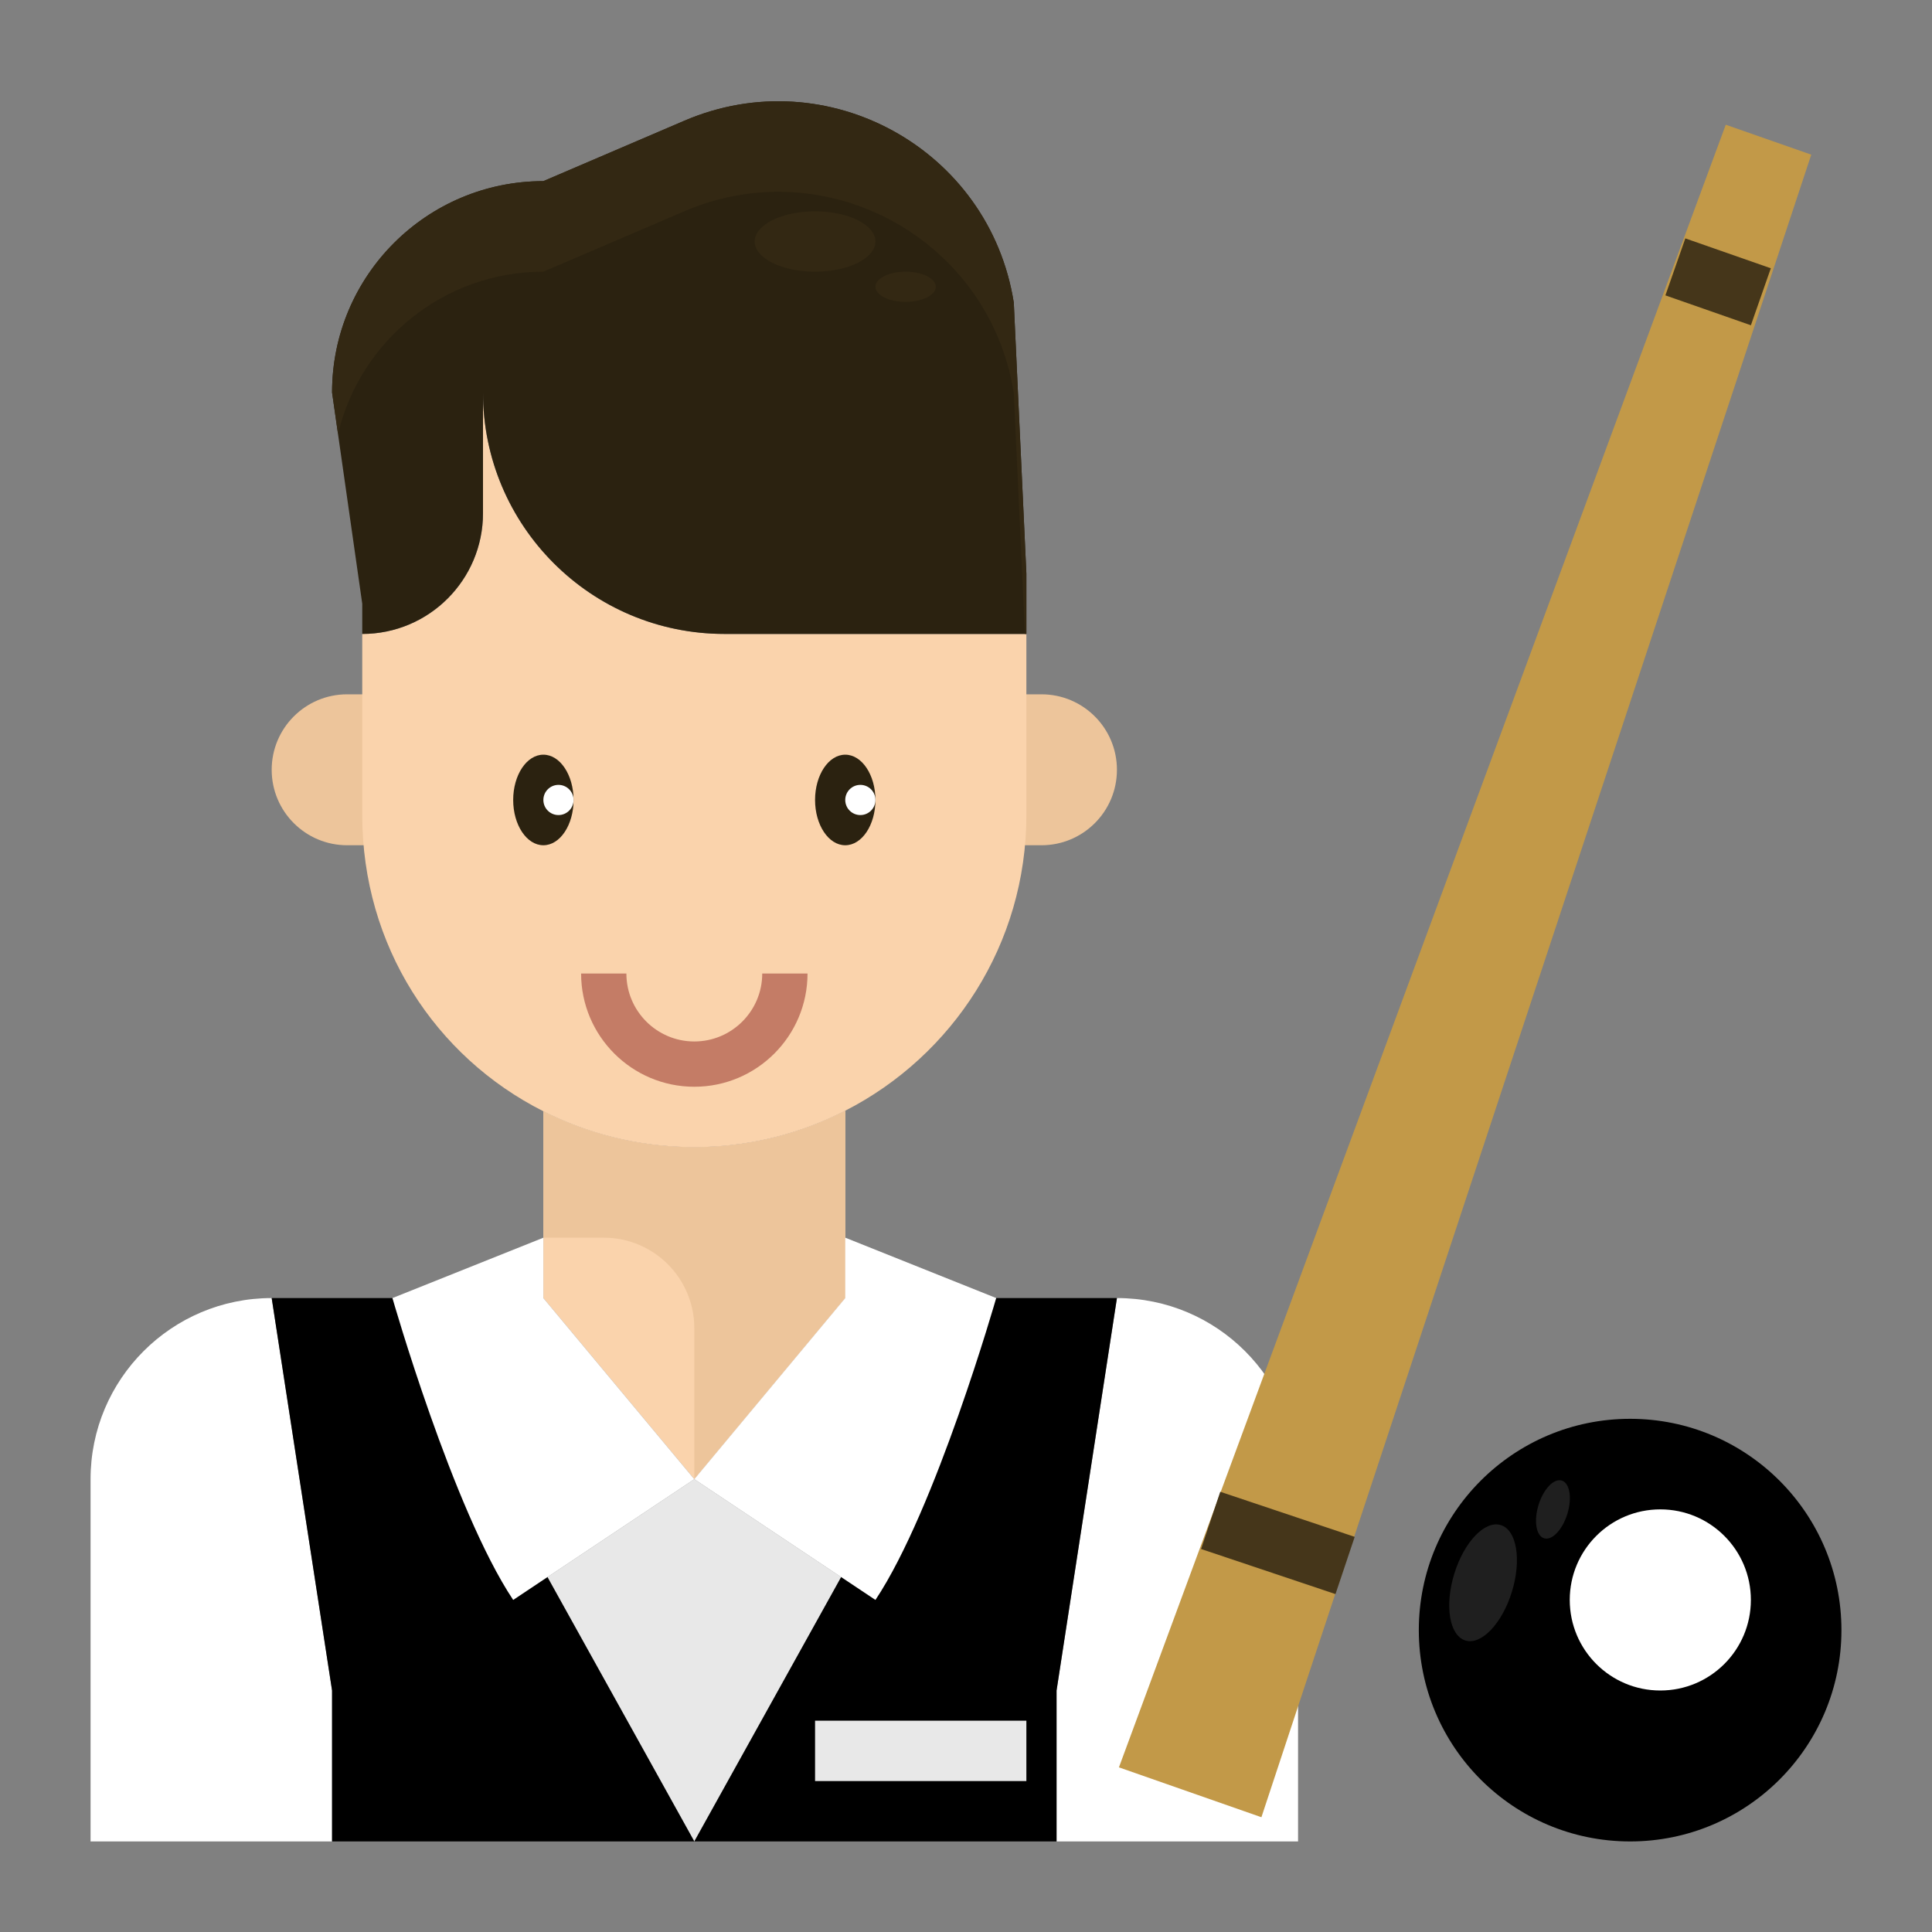 <svg id="Layer_1_1_" enable-background="new 0 0 64 64" height="512" viewBox="0 0 64 64" width="512" xmlns="http://www.w3.org/2000/svg"><rect x="0" y="0" width="64" height="64" fill="#808080" stroke="none"/><path d="m23 49 5-6v-2-4.206c-1.558.797-3.328 1.239-5.206 1.204-1.735-.032-3.356-.462-4.794-1.186v4.188 2z" fill="#fad3ac"/><g fill="#edc59b"><path d="m28 43v-2-4.206c-1.558.797-3.328 1.239-5.206 1.204-1.735-.032-3.356-.462-4.794-1.186v4.188h2c1.657 0 3 1.343 3 3v5z"/><path d="m11.5 28h1.5v-5h-1-.5c-1.381 0-2.5 1.119-2.5 2.5s1.119 2.5 2.5 2.5z"/><path d="m33 28h1.5c1.381 0 2.5-1.119 2.5-2.5s-1.119-2.5-2.5-2.5h-.5-1z"/></g><path d="m35 56 2-13c3.314 0 6 2.686 6 6v12h-8z" fill="#fff"/><path d="m28 36.794v-.004.004c3.56-1.821 6-5.52 6-9.794v-4-2h-10c-4.418 0-8-3.582-8-8v4c0 2.209-1.791 4-4 4v2 4c0 4.321 2.418 8.008 6 9.812v-.022.022c1.438.725 3.059 1.154 4.794 1.186 1.878.034 3.648-.407 5.206-1.204z" fill="#fad3ac"/><path d="m23 49-4.865 3.243 4.865 8.757 4.865-8.757z" fill="#e8e8e8"/><path d="m11 56-2-13c-3.314 0-6 2.686-6 6v12h8z" fill="#fff"/><path d="m16 17v-4c0 4.418 3.582 8 8 8h10v-2l-.417-8.976c-.803-5.085-6.178-8.054-10.91-6.026l-4.673 2.002c-3.866 0-7 3.134-7 7l1 7v1c2.209 0 4-1.791 4-4z" fill="#2b2210"/><path d="m54 47c-3.866 0-7 3.134-7 7s3.134 7 7 7 7-3.134 7-7-3.134-7-7-7z"/><circle cx="55" cy="53" fill="#fff" r="3"/><path d="m41.786 60.198 1.214-3.672v-.16.16l1.554-4.698-4.454-1.492 4.454 1.492 15.446-46.705-2.832-.991-15.286 41.379-4.816 13.035zm16.562-50.355-2.832-.991z" fill="#c29948"/><ellipse cx="27" cy="8" fill="#332813" rx="2" ry="1"/><ellipse cx="30" cy="9.5" fill="#332813" rx="1" ry=".5"/><path d="m33.583 10.024c-.803-5.085-6.178-8.054-10.91-6.026l-4.673 2.002c-3.866 0-7 3.134-7 7l.197 1.377c.733-3.082 3.497-5.377 6.803-5.377l4.673-2.003c4.732-2.028 10.107.941 10.91 6.026l.37 7.977h.047v-2z" fill="#332813"/><path d="m23 61 10-18h4l-2 13v5z"/><path d="m23 61-10-18h-4l2 13v5z"/><ellipse cx="49.121" cy="52.397" fill="#1f1f1f" rx="2" ry="1" transform="matrix(.293 -.956 .956 .293 -15.355 84.039)"/><ellipse cx="51.433" cy="49.968" fill="#1f1f1f" rx="1" ry=".5" transform="matrix(.293 -.956 .956 .293 -11.396 84.531)"/><path d="m27 57h7v2h-7z" fill="#e8e8e8"/><path d="m18 41-5 2s2 7 4 10l1.135-.757 4.865-3.243-5-6z" fill="#fff"/><path d="m28 41v2l-5 6 4.865 3.243 1.135.757c2-3 4-10 4-10z" fill="#fff"/><path d="m55.933 7.847h2v3h-2z" fill="#45361a" transform="matrix(.33 -.944 .944 .33 29.303 59.996)"/><path d="m41.326 48.734h2v4.698h-2z" fill="#45361a" transform="matrix(.318 -.948 .948 .318 -19.555 74.992)"/><ellipse cx="18" cy="26.5" fill="#2b2210" rx="1" ry="1.5"/><ellipse cx="28" cy="26.5" fill="#2b2210" rx="1" ry="1.5"/><path d="m23 36c-2.068 0-3.75-1.682-3.75-3.75h1.5c0 1.241 1.009 2.25 2.25 2.25s2.25-1.009 2.25-2.25h1.5c0 2.068-1.682 3.75-3.75 3.75z" fill="#c47c66"/><circle cx="18.5" cy="26.5" fill="#fff" r=".5"/><circle cx="28.5" cy="26.5" fill="#fff" r=".5"/></svg>